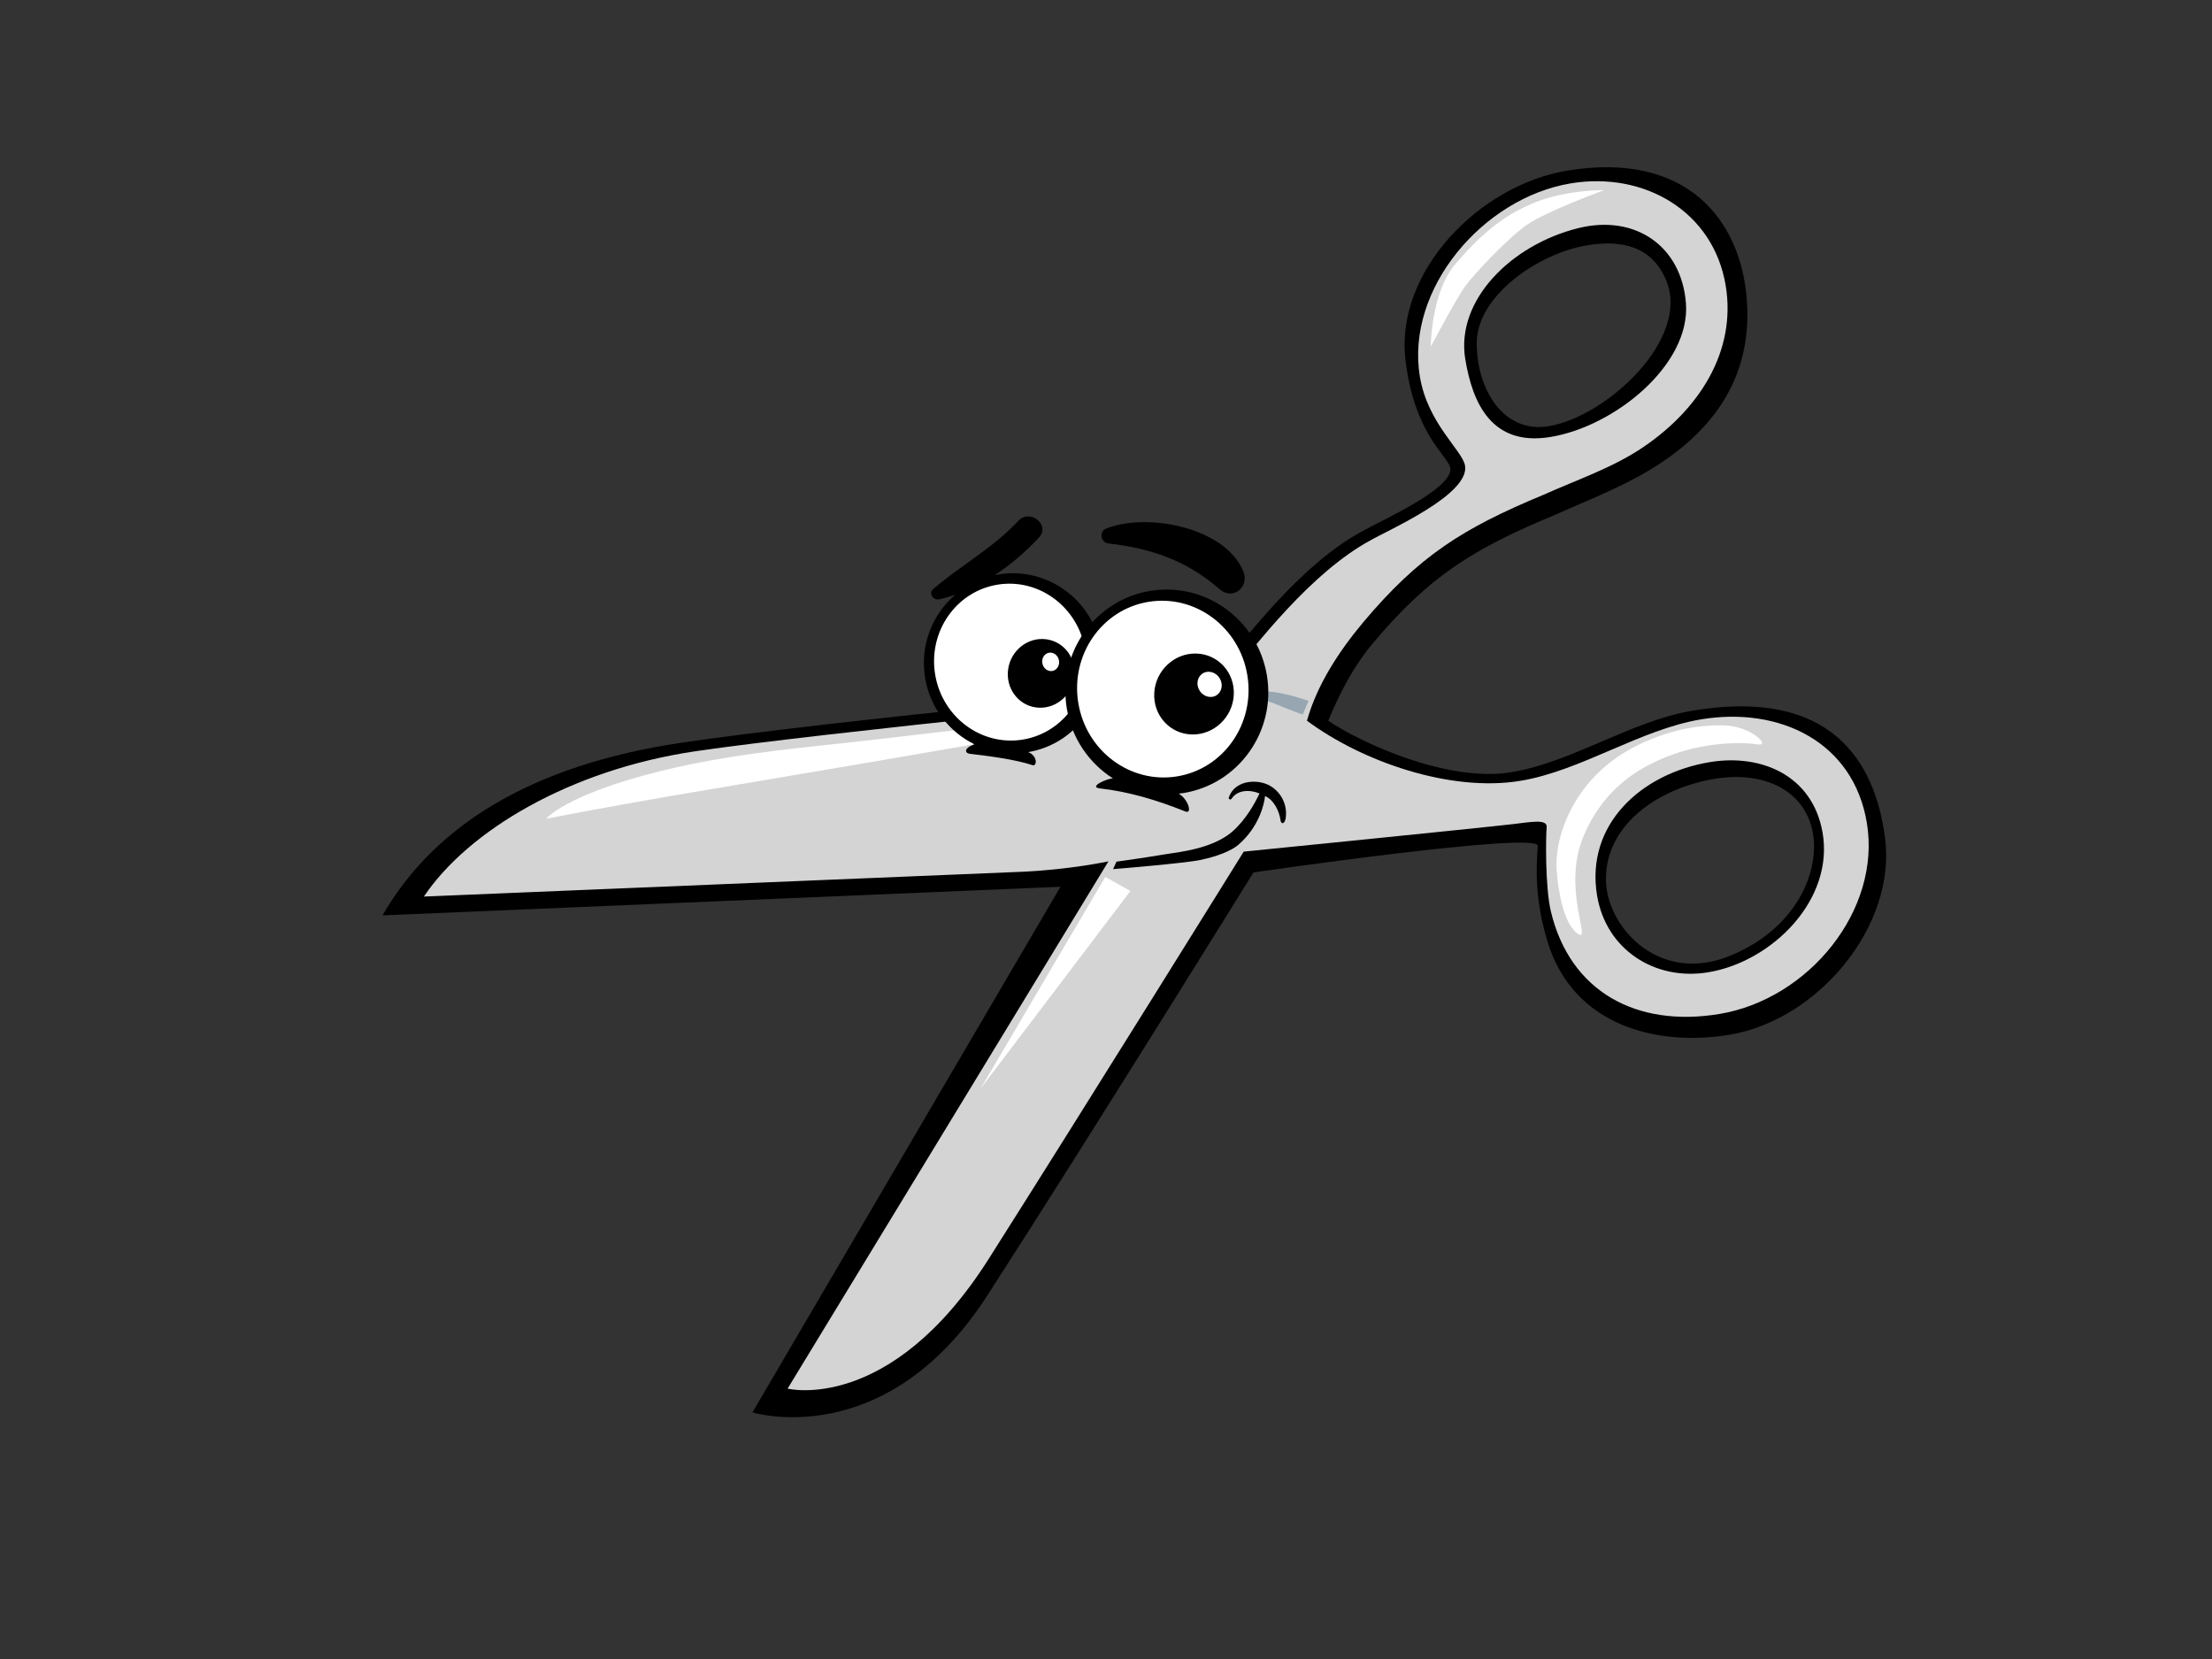 <?xml version="1.0" encoding="utf-8"?>
<!-- Generator: Adobe Illustrator 17.0.0, SVG Export Plug-In . SVG Version: 6.00 Build 0)  -->
<!DOCTYPE svg PUBLIC "-//W3C//DTD SVG 1.1//EN" "http://www.w3.org/Graphics/SVG/1.1/DTD/svg11.dtd">
<svg version="1.1" id="Layer_1" xmlns="http://www.w3.org/2000/svg" xmlns:xlink="http://www.w3.org/1999/xlink" x="0px" y="0px"
	 width="800px" height="600px" viewBox="0 0 800 600" enable-background="new 0 0 800 600" xml:space="preserve">
<rect x="0" y="0" width="800" height="600" fill="#333333" stroke="none"/>
<g>
	<g>
		<path d="M611.925,257.058c-22.025,3.727-43.358,18.595-65.386,22.236c-22.568,3.731-53.631-10.174-66.168-18.621
			c4.156-10.081,9.073-19.545,16.048-27.922c20.333-24.195,36.078-34.121,65.384-46.289c11.892-5.342,24.783-10.237,36.044-17.217
			c21.788-13.521,36.258-32.92,33.863-61.526c-2.333-27.888-21.392-53.209-64.978-45.997c-31.639,5.232-62.257,36.473-58.42,68.47
			c3.16,26.362,14.543,33.961,16.086,38.605c2.466,7.433-25.33,19.65-32.211,23.602c-20.726,11.311-40.399,35.963-55.168,55.295
			c0,0-137.818,13.026-190.973,20.987c-53.157,7.971-88.723,29.434-107.716,62.385l245.204-10.354L272.131,510.811
			c0,0,48.057,14.856,84.896-42.206c36.836-57.055,96.302-153.07,96.302-153.07s103.166-15.036,102.825-9.609
			c-0.415,6.549-1.448,17.803,3.369,34.105c9.365,31.673,40.72,38.384,65.844,34.224c32.201-5.327,60.519-39.357,56.391-71.157
			C678.193,275.577,662.42,248.521,611.925,257.058z M626.044,345.532c-25.479,10.612-44.063-9.429-45.16-25.833
			c-1.231-18.668,15.017-32.981,36.746-37.566c18.144-3.827,33.195,2.354,37.367,16.312
			C659.155,312.403,651.528,334.922,626.044,345.532z M602.598,101.387c8.876,21.229-21.615,49.302-42.514,52.757
			c-16.449,2.724-26.117-13.547-25.995-30.279c0.121-16.736,21.935-32.17,39.99-35.16
			C586.272,86.692,597.385,88.919,602.598,101.387z"/>
		<path fill="#D4D4D5" d="M560.788,158.031c-21.288,3.526-28.225-12.222-30.85-28.114c-3.54-21.38,16.688-41.412,40.852-47.406
			c20.56-5.107,37.37,6.449,38.956,27.189C611.434,131.86,584.084,154.179,560.788,158.031z M357.562,455.317
			c35.639-56.192,92.239-147.313,92.239-147.313s83.677-8.369,97.431-9.958c6.25-0.725,12.447-1.997,12.141,1.152
			c-0.311,3.142-0.593,21.651,1.536,30.489c6.977,29.031,30.982,41.981,60.919,37.03c32.206-5.327,58.577-37.452,53.347-69.089
			c-4.872-29.46-31.689-42.144-59.938-37.467c-22.031,3.642-43.356,18.588-65.379,22.236c-25.385,4.197-57.363-7.008-77.176-21.745
			c3.639-12.997,11.503-24.989,20.204-35.44c20.342-24.197,36.078-34.119,65.386-46.286c11.892-5.346,25.091-9.778,36.04-17.227
			c19.834-13.41,33.794-34.301,29.807-58.418c-4.446-26.855-29.475-41.357-56.021-36.967c-31.642,5.227-59.841,38.114-54.582,69.898
			c2.81,16.99,15.427,26.724,16.338,32.208c1.721,10.413-27.466,23.121-34.349,27.073c-20.714,11.311-40.397,35.963-55.166,55.305
			c0,0-143.629,14.234-188.839,20.904c-45.212,6.676-82.136,28.645-98.196,52.55c0,0,198.685-8.222,216.066-8.952
			c17.381-0.733,31.518-3.781,31.518-3.781L284.845,502.212C284.845,502.212,321.919,511.504,357.562,455.317z M617.769,351.648
			c-19.204,3.175-36.921-8.153-40.174-27.798c-4.239-25.638,15.928-44.103,40.781-48.218c18.642-3.082,37.017,4.798,40.734,25.211
			C663.56,325.299,640.937,347.821,617.769,351.648z"/>
		<path fill="#FFFFFF" d="M197.553,296.099c0,0,6.629-8.523,40.793-17.096c16.025-4.014,33.865-6.845,60.488-9.583
			c26.625-2.736,80.474-9.815,105.209-11.15c24.738-1.34-115.684,21.76-161.716,29.66
			C218.739,291.978,197.553,296.099,197.553,296.099z"/>
		<polygon fill="#FFFFFF" points="354.632,393.719 399.742,317.157 408.839,322.233 		"/>
		<path fill="#FFFFFF" d="M517.456,125.376c0,0,0.087-19.595,8.822-29.788c8.729-10.19,16.707-17.343,28.403-22.191
			c11.693-4.851,25.477-4.63,25.477-4.63s-20.809,7.61-27.919,12.527c-7.096,4.932-19.486,18.22-22.53,22.476
			C526.666,108.023,517.456,125.376,517.456,125.376z"/>
		<path fill="#FFFFFF" d="M571.767,286.831c6.008-8.63,14.01-14.19,20.842-17.48c11.084-5.342,21.292-7.233,31.03-6.991
			c9.742,0.246,16.916,7.648,12.075,6.875c-6.358-1.008-23.014-1.131-39.226,7.319c-9.607,4.998-18.497,12.959-23.931,26.236
			c-7.76,18.934,3.533,39.034-2.093,34.802c-4.946-3.717-6.918-15.064-7.463-22.696
			C562.445,307.271,564.785,296.872,571.767,286.831z"/>
		<path fill="#97A6B0" d="M445.27,250.619c0,0,11.15,1.906,16.077,4.002c4.931,2.105,9.792,3.8,9.792,3.8l2.101-4.931
			c0,0-7.093-2.575-13.035-3.262C454.258,249.545,445.27,250.619,445.27,250.619z"/>
		<path d="M456.403,283.055c-4.867-1.1-10.375,0.417-11.994,5.412c-0.199,0.617,0.685,0.913,1.012,0.408
			c2.113-3.31,6.695-3.327,10.093-1.906c-1.619,3.457-4.813,9.284-9.58,13.573c-7.203,6.487-19.911,7.663-24.344,8.395
			c-10.135,1.674-17.805,2.698-17.805,2.698l-1.223,2.698c0,0,25.56-2.068,31.554-3.31c5.996-1.244,11.195-3.295,13.704-5.45
			c7.589-6.522,9.424-14.818,9.699-17.687c3.232,1.446,5.171,5.538,5.602,8.782c0.214,1.628,1.563,1.33,1.871-0.792
			C465.882,289.814,461.88,284.299,456.403,283.055z"/>
		<path d="M398.222,234.634c-2.938-17.755-19.564-29.79-37.142-26.883c-0.474,0.081-0.929,0.204-1.396,0.303
			c5.96-3.877,11.399-8.611,16.082-13.651c4.216-4.54-3.258-10.57-7.452-6.046c-9.13,9.83-20.785,16.051-30.85,24.717
			c-1.797,1.55,0.18,4.12,2.177,3.682c1.961-0.429,3.883-0.986,5.792-1.636c-8.291,7.158-12.79,18.365-10.856,30.046
			c1.79,10.854,8.722,19.547,17.846,24.024c-3.832,1.311-3.637,3.206-1.608,3.445c6.681,0.771,16.257,1.994,22.535,4.078
			c1.818,0.602,1.927-3.443-1.513-4.689C389.339,269.057,401.15,252.356,398.222,234.634z"/>
		<path fill="#FFFFFF" d="M392.461,234.983c2.56,15.465-7.511,30.013-22.492,32.49c-14.984,2.48-29.197-8.054-31.76-23.526
			c-2.551-15.463,7.518-30.008,22.504-32.488C375.687,208.981,389.903,219.515,392.461,234.983z"/>
		<path d="M458.191,244.274c-3.338-20.186-22.244-33.87-42.225-30.568c-19.989,3.308-33.479,22.355-30.141,42.543
			c1.797,10.866,8.13,19.82,16.693,25.28c-2.24,0.024-9.057,3.137-4.666,3.62c10.174,1.128,20.354,4.128,30.819,8.322
			c2.736,1.105,1.026-4.536-2.395-6.456c0.593-0.067,1.183-0.107,1.781-0.199C448.039,283.509,461.532,264.467,458.191,244.274z"/>
		<path fill="#FFFFFF" d="M451.114,244.165c2.883,17.43-8.464,33.818-25.347,36.616c-16.878,2.786-32.896-9.078-35.779-26.501
			c-2.883-17.433,8.464-33.825,25.344-36.611C432.211,214.876,448.233,226.742,451.114,244.165z"/>
		<path d="M446.218,251.356c-0.432,8.08-7.217,14.476-15.162,14.275c-7.947-0.192-14.035-6.904-13.604-14.996
			c0.431-8.078,7.214-14.474,15.157-14.275C440.561,236.557,446.648,243.271,446.218,251.356z"/>
		<path d="M388.618,243.864c-0.349,6.852-6.024,12.271-12.691,12.091c-6.657-0.18-11.774-5.892-11.43-12.76
			c0.344-6.856,6.032-12.276,12.684-12.091C383.843,231.284,388.96,236.995,388.618,243.864z"/>
		<path fill="#FFFFFF" d="M382.976,238.776c0.37,1.816-0.666,3.554-2.328,3.879c-1.65,0.322-3.291-0.877-3.651-2.701
			c-0.369-1.814,0.671-3.551,2.326-3.881C380.975,235.753,382.61,236.96,382.976,238.776z"/>
		<path fill="#FFFFFF" d="M441.446,245.938c1.024,2.364,0.068,4.981-2.134,5.849c-2.202,0.873-4.81-0.346-5.834-2.707
			c-1.017-2.366-0.059-4.986,2.136-5.854C437.814,242.358,440.424,243.575,441.446,245.938z"/>
	</g>
	<path d="M449.68,206.665c-6.587-16.067-35.035-21.381-49.658-15.489c-2.641,1.062-1.899,5.048,0.821,5.356
		c15.484,1.785,28.469,6.238,40.233,16.561C445.867,217.298,451.975,212.27,449.68,206.665z"/>
</g>
</svg>
